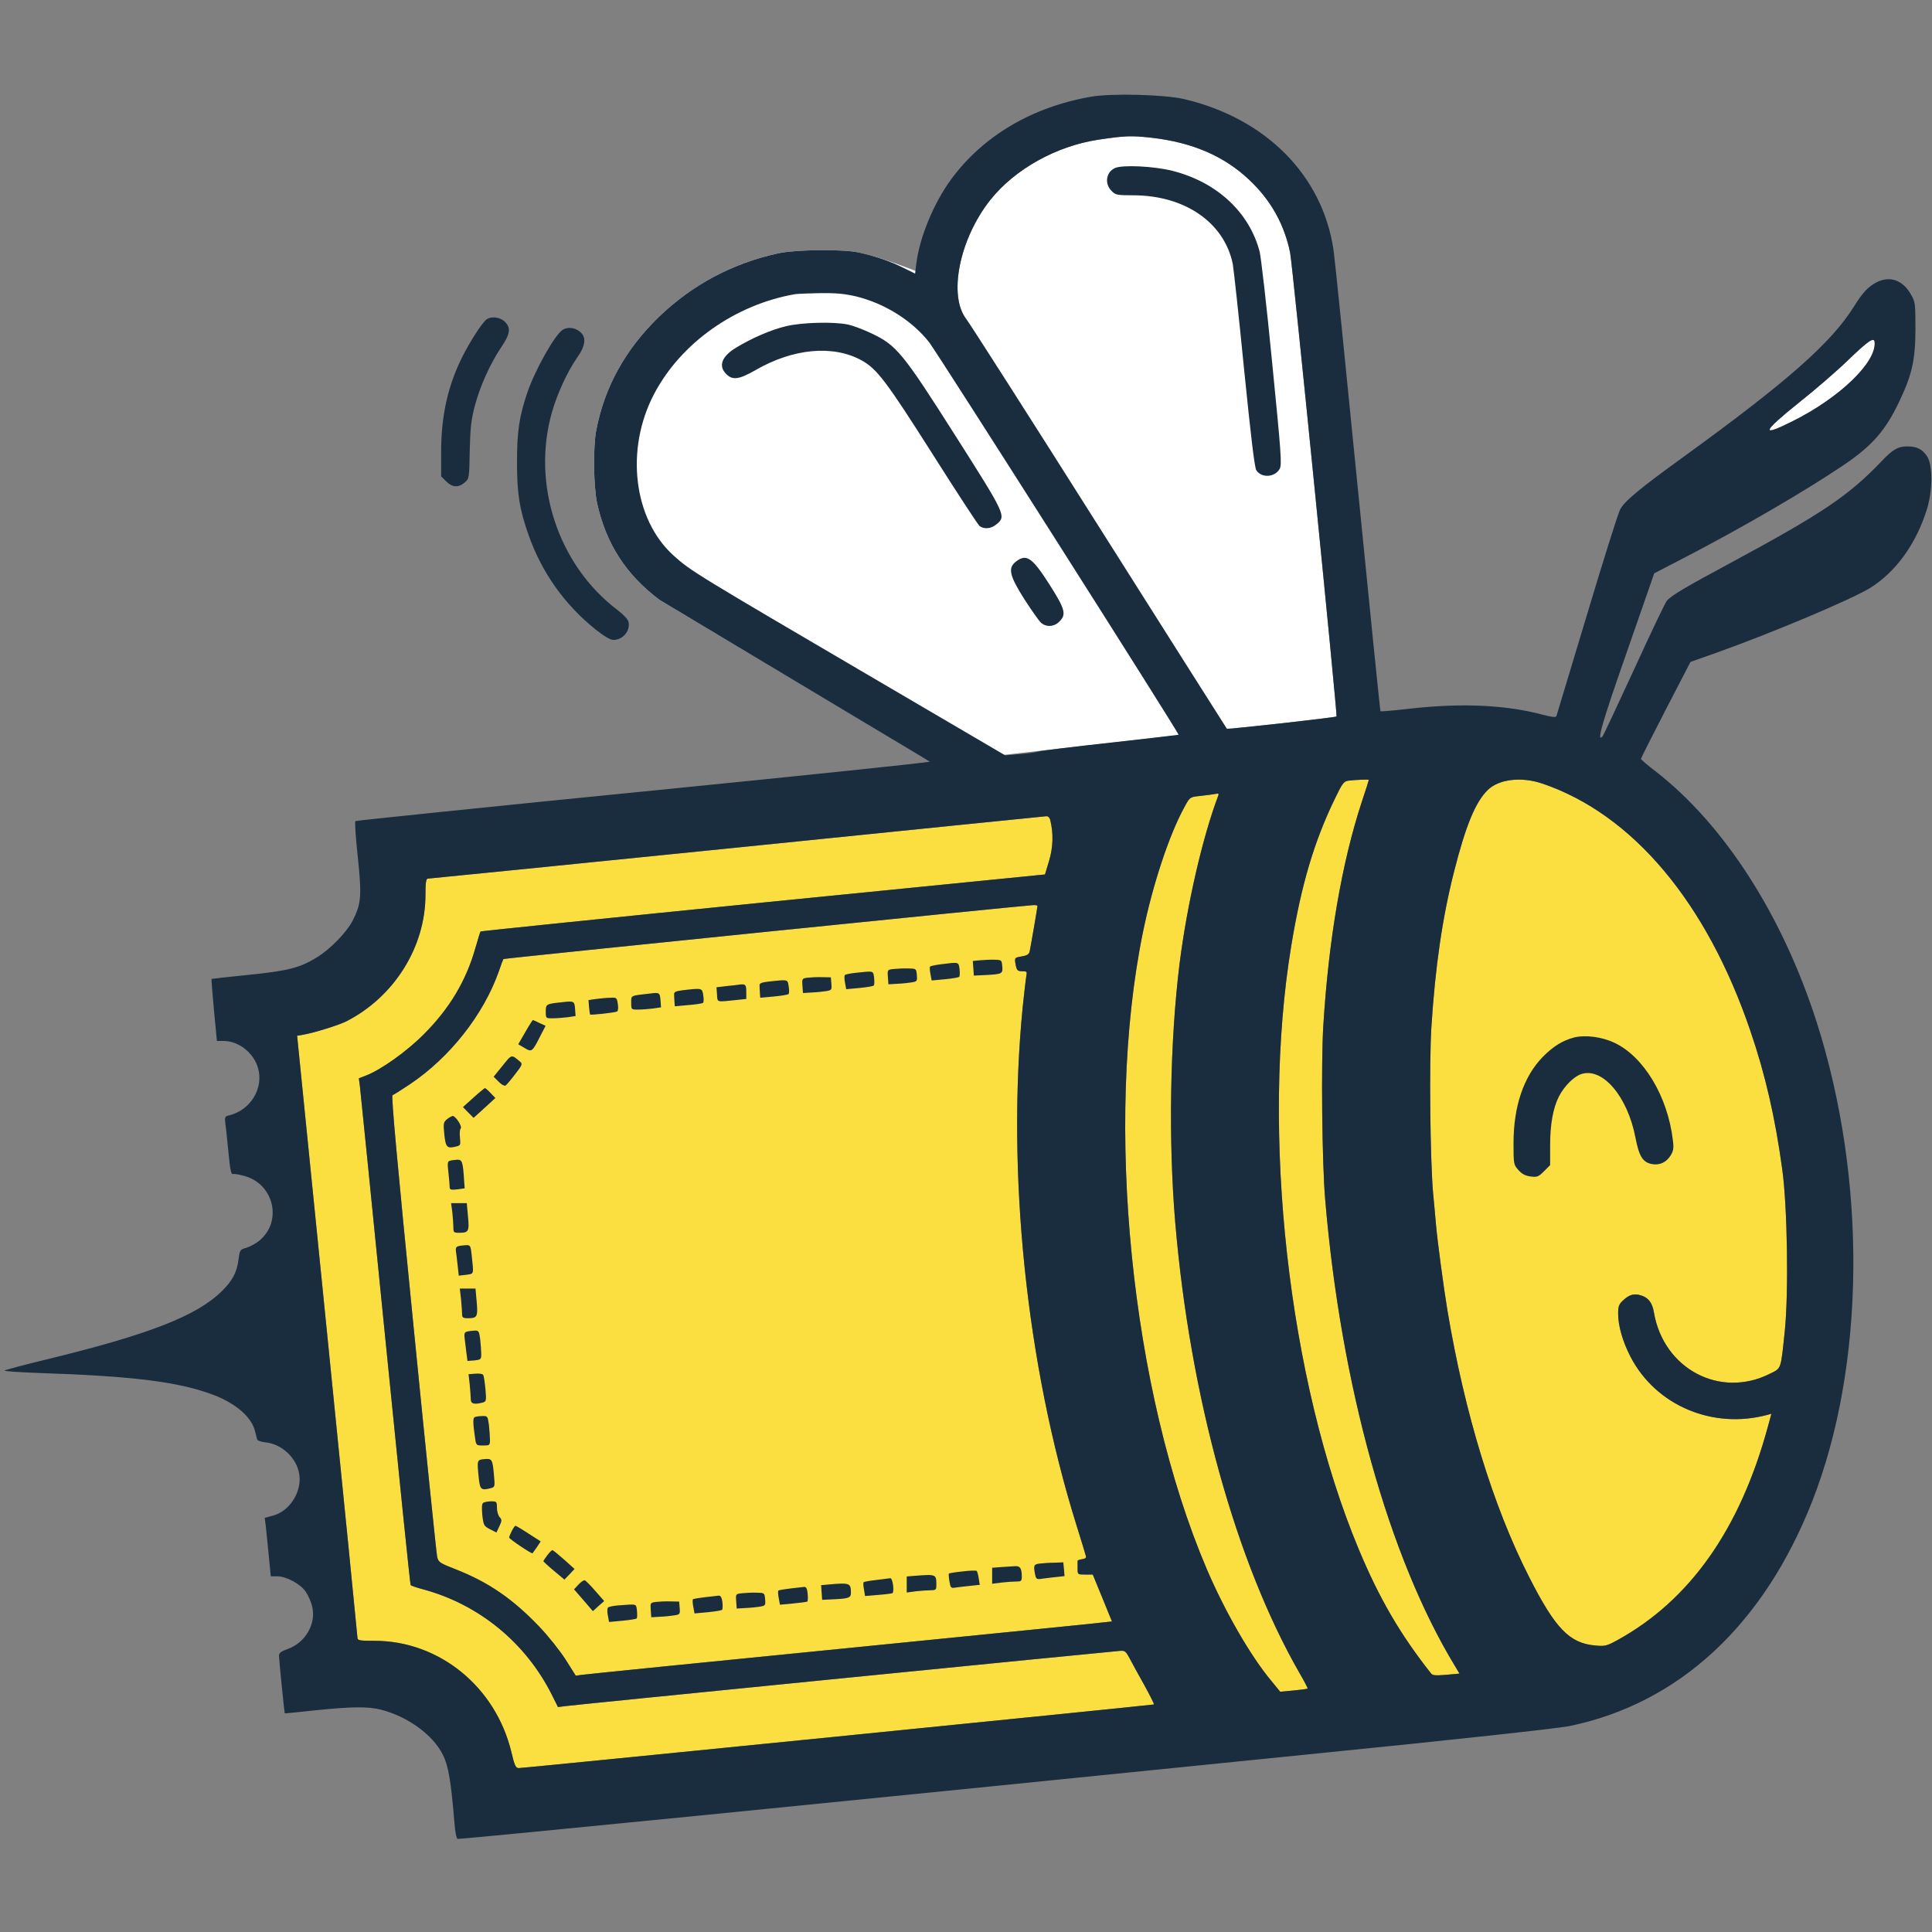 <?xml version="1.0" ?>
<svg xmlns="http://www.w3.org/2000/svg" viewBox="0 0 1108.0 1108.0">
    <rect x="0" y="0" width="1108.0" height="1108.0" fill="#808080" stroke="none"/>
    <style>
    .yellow {
        fill: #fbdf41;
    }

    .white {
        fill: #fff;
    }

    .green {
        fill: #1a2d3e;
    }
    </style>
    <g transform="translate(0.0,1108.0) scale(0.1,-0.1)" class="green" stroke="none">
        <path d="
        	M 7850.0,6607.0
			C 7850.0,6605.0 7832.0,6547.0 7809.0,6479.0
			C 7695.0,6131.0 7619.0,5688.0 7589.0,5195.0
			C 7576.0,4983.0 7582.0,4403.0 7600.0,4200.0
			C 7690.0,3134.0 7965.0,2148.0 8345.0,1524.0
			L 8370.0,1482.0
			L 8294.0,1475.0
			C 8233.0,1470.0 8216.0,1471.0 8207.0,1483.0
			C 8030.0,1707.0 7909.0,1915.0 7792.0,2196.0
			C 7388.0,3163.0 7229.0,4591.0 7406.0,5660.0
			C 7463.0,6004.0 7535.0,6249.0 7652.0,6492.0
			C 7699.0,6590.0 7706.0,6599.0 7734.0,6603.0
			C 7778.0,6608.0 7850.0,6611.0 7850.0,6607.0
			M 8846.0,6586.0
			C 9363.0,6410.0 9787.0,5906.0 10038.0,5169.0
			C 10124.0,4918.0 10181.0,4669.0 10221.0,4375.0
			C 10251.0,4159.0 10258.0,3666.0 10236.0,3450.0
			C 10212.0,3219.0 10217.0,3235.0 10149.0,3201.0
			C 9863.0,3058.0 9540.0,3230.0 9485.0,3554.0
			C 9476.0,3608.0 9454.0,3637.0 9414.0,3650.0
			C 9373.0,3664.0 9344.0,3656.0 9308.0,3622.0
			C 9285.0,3601.0 9280.0,3588.0 9280.0,3547.0
			C 9280.0,3476.0 9306.0,3386.0 9351.0,3299.0
			C 9496.0,3019.0 9823.0,2881.0 10137.0,2966.0
			L 10159.0,2972.0
			L 10139.0,2899.0
			C 9979.0,2310.0 9692.0,1903.0 9276.0,1674.0
			C 9214.0,1640.0 9204.0,1638.0 9149.0,1643.0
			C 9001.0,1656.0 8920.0,1740.0 8770.0,2035.0
			C 8563.0,2441.0 8400.0,2974.0 8301.0,3565.0
			C 8279.0,3698.0 8244.0,3959.0 8235.0,4060.0
			C 8232.0,4096.0 8225.0,4175.0 8219.0,4235.0
			C 8202.0,4422.0 8196.0,4987.0 8209.0,5190.0
			C 8231.0,5535.0 8272.0,5819.0 8340.0,6085.0
			C 8406.0,6345.0 8462.0,6481.0 8532.0,6549.0
			C 8596.0,6612.0 8725.0,6627.0 8846.0,6586.0
			M 6987.0,6518.0
			C 6897.0,6281.0 6808.0,5894.0 6765.0,5555.0
			C 6710.0,5111.0 6700.0,4545.0 6740.0,4068.0
			C 6825.0,3070.0 7088.0,2118.0 7455.0,1481.0
			C 7481.0,1436.0 7501.0,1398.0 7499.0,1396.0
			C 7497.0,1394.0 7461.0,1389.0 7418.0,1385.0
			L 7342.0,1378.0
			L 7292.0,1439.0
			C 7173.0,1581.0 7026.0,1836.0 6921.0,2081.0
			C 6486.0,3101.0 6331.0,4639.0 6555.0,5735.0
			C 6611.0,6007.0 6705.0,6292.0 6793.0,6452.0
			C 6824.0,6509.0 6824.0,6509.0 6880.0,6515.0
			C 6928.0,6520.0 6946.0,6523.0 6984.0,6529.0
			C 6988.0,6529.0 6990.0,6524.0 6987.0,6518.0
			M 6023.0,6378.0
			C 6042.0,6301.0 6040.0,6223.0 6017.0,6145.0
			L 5993.0,6065.0
			L 4376.0,5904.0
			C 3486.0,5815.0 2757.0,5740.0 2756.0,5738.0
			C 2754.0,5737.0 2741.0,5693.0 2726.0,5642.0
			C 2673.0,5455.0 2578.0,5296.0 2431.0,5149.0
			C 2333.0,5050.0 2186.0,4946.0 2102.0,4913.0
			L 2058.0,4896.0
			L 2064.0,4851.0
			C 2067.0,4826.0 2133.0,4173.0 2210.0,3401.0
			C 2287.0,2629.0 2352.0,1994.0 2355.0,1990.0
			C 2357.0,1986.0 2390.0,1975.0 2427.0,1965.0
			C 2746.0,1879.0 3014.0,1660.0 3164.0,1362.0
			L 3200.0,1290.0
			L 3238.0,1295.0
			C 3275.0,1301.0 6353.0,1607.0 6420.0,1612.0
			C 6451.0,1615.0 6456.0,1611.0 6478.0,1570.0
			C 6491.0,1545.0 6529.0,1476.0 6562.0,1417.0
			C 6595.0,1357.0 6620.0,1307.0 6618.0,1305.0
			C 6614.0,1302.0 3004.0,940.0 2975.0,940.0
			C 2958.0,940.0 2951.0,954.0 2933.0,1031.0
			C 2843.0,1406.0 2519.0,1670.0 2148.0,1670.0
			C 2061.0,1670.0 2050.0,1672.0 2050.0,1688.0
			C 2050.0,1697.0 1972.0,2478.0 1877.0,3422.0
			L 1704.0,5140.0
			L 1739.0,5146.0
			C 1795.0,5155.0 1941.0,5200.0 1985.0,5222.0
			C 2260.0,5362.0 2440.0,5648.0 2440.0,5948.0
			C 2440.0,6014.0 2443.0,6040.0 2453.0,6041.0
			C 2459.0,6041.0 3257.0,6121.0 4225.0,6219.0
			C 5193.0,6318.0 5992.0,6398.0 6001.0,6399.0
			C 6011.0,6400.0 6020.0,6390.0 6023.0,6378.0
			M 5950.0,5885.0
			C 5950.0,5877.0 5911.0,5651.0 5905.0,5623.0
			C 5901.0,5607.0 5890.0,5600.0 5860.0,5595.0
			C 5817.0,5588.0 5817.0,5588.0 5826.0,5541.0
			C 5832.0,5515.0 5837.0,5510.0 5862.0,5510.0
			C 5889.0,5510.0 5891.0,5508.0 5886.0,5483.0
			C 5883.0,5467.0 5874.0,5387.0 5865.0,5303.0
			C 5772.0,4355.0 5886.0,3256.0 6172.0,2338.0
			C 6200.0,2248.0 6225.0,2167.0 6227.0,2158.0
			C 6231.0,2146.0 6225.0,2141.0 6206.0,2138.0
			C 6191.0,2136.0 6180.0,2132.0 6180.0,2128.0
			C 6180.0,2123.0 6180.0,2104.0 6180.0,2085.0
			C 6180.0,2050.0 6180.0,2050.0 6224.0,2050.0
			L 6267.0,2050.0
			L 6322.0,1916.0
			L 6377.0,1781.0
			L 6331.0,1776.0
			C 6306.0,1772.0 5630.0,1705.0 4830.0,1625.0
			C 4030.0,1546.0 3359.0,1478.0 3339.0,1475.0
			L 3302.0,1470.0
			L 3244.0,1562.0
			C 3212.0,1612.0 3144.0,1698.0 3091.0,1753.0
			C 2939.0,1912.0 2800.0,2007.0 2611.0,2081.0
			C 2521.0,2116.0 2514.0,2121.0 2507.0,2152.0
			C 2503.0,2170.0 2441.0,2772.0 2370.0,3490.0
			C 2278.0,4414.0 2243.0,4796.0 2251.0,4799.0
			C 2257.0,4801.0 2302.0,4829.0 2351.0,4862.0
			C 2579.0,5015.0 2773.0,5260.0 2861.0,5510.0
			C 2873.0,5546.0 2885.0,5577.0 2887.0,5580.0
			C 2891.0,5584.0 5859.0,5886.0 5923.0,5889.0
			C 5938.0,5890.0 5950.0,5888.0 5950.0,5885.0
	" class="yellow" />
        <path d="
			M 6605.0,10290.0
			C 6840.0,10263.0 7022.0,10184.0 7166.0,10047.0
			C 7289.0,9931.0 7366.0,9792.0 7399.0,9630.0
			C 7413.0,9560.0 7671.0,6978.0 7665.0,6971.0
			C 7658.0,6965.0 7041.0,6896.0 7036.0,6901.0
			C 7034.0,6903.0 6705.0,7423.0 6305.0,8055.0
			C 5905.0,8688.0 5562.0,9224.0 5544.0,9247.0
			C 5436.0,9380.0 5501.0,9709.0 5680.0,9934.0
			C 5820.0,10110.0 6059.0,10243.0 6300.0,10279.0
			C 6455.0,10302.0 6487.0,10303.0 6605.0,10290.0

			M 10751.0,9118.0
			C 10762.0,9002.0 10549.0,8798.0 10280.0,8664.0
			C 10094.0,8571.0 10105.0,8601.0 10317.0,8771.0
			C 10409.0,8844.0 10534.0,8952.0 10595.0,9011.0
			C 10714.0,9126.0 10748.0,9149.0 10751.0,9118.0

			M 5255.0,9525.0
			C 5108.0,9581.0 5017.0,9612.0 4925.0,9632.0
			C 4833.0,9652.0 4564.0,9649.0 4462.0,9627.0
			C 4199.0,9569.0 3972.0,9448.0 3779.0,9263.0
			C 3586.0,9076.0 3466.0,8859.0 3419.0,8610.0
			C 3401.0,8515.0 3404.0,8292.0 3424.0,8196.0
			C 3475.0,7963.0 3589.0,7785.0 3782.0,7640.0
			L 5350.0,6705.0

			C 7658.0,6965.0 7041.0,6896.0 7036.0,6901.0
			C 7034.0,6903.0 6705.0,7423.0 6305.0,8055.0
			C 5905.0,8688.0 5562.0,9224.0 5544.0,9247.0

" class="white" />
        <path name="everything" d="
			M 6255.0,10525.0
			C 5919.0,10466.0 5641.0,10302.0 5458.0,10056.0
			C 5357.0,9920.0 5274.0,9721.0 5255.0,9568.0
			L 5248.0,9511.0
			L 5181.0,9544.0
			C 5108.0,9581.0 5017.0,9612.0 4925.0,9632.0
			C 4833.0,9652.0 4564.0,9649.0 4462.0,9627.0
			C 4199.0,9569.0 3972.0,9448.0 3779.0,9263.0
			C 3586.0,9076.0 3466.0,8859.0 3419.0,8610.0
			C 3401.0,8515.0 3404.0,8292.0 3424.0,8196.0
			C 3475.0,7963.0 3589.0,7785.0 3782.0,7640.0
			C 5084.0,6860.0 5328.0,6716.0 5332.0,6712.0
			C 5336.0,6708.0 4598.0,6631.0 3692.0,6541.0
			C 2786.0,6451.0 2042.0,6374.0 2038.0,6371.0
			C 2034.0,6368.0 2040.0,6275.0 2052.0,6165.0
			C 2075.0,5941.0 2072.0,5898.0 2023.0,5801.0
			C 1988.0,5733.0 1894.0,5636.0 1815.0,5588.0
			C 1718.0,5529.0 1651.0,5512.0 1423.0,5489.0
			C 1309.0,5477.0 1214.0,5467.0 1213.0,5466.0
			C 1212.0,5465.0 1218.0,5384.0 1227.0,5287.0
			L 1244.0,5110.0
			L 1284.0,5110.0
			C 1369.0,5110.0 1456.0,5041.0 1480.0,4954.0
			C 1513.0,4839.0 1437.0,4714.0 1316.0,4684.0
			C 1289.0,4678.0 1288.0,4675.0 1293.0,4631.0
			C 1297.0,4606.0 1304.0,4530.0 1311.0,4463.0
			C 1320.0,4370.0 1326.0,4343.0 1336.0,4347.0
			C 1343.0,4349.0 1374.0,4344.0 1405.0,4335.0
			C 1574.0,4286.0 1620.0,4071.0 1485.0,3963.0
			C 1466.0,3948.0 1433.0,3930.0 1413.0,3924.0
			C 1376.0,3914.0 1375.0,3911.0 1368.0,3857.0
			C 1359.0,3784.0 1333.0,3735.0 1273.0,3676.0
			C 1128.0,3533.0 856.0,3427.0 268.0,3284.0
			C 140.0,3253.0 31.0,3224.0 27.0,3220.0
			C 22.0,3216.0 110.0,3210.0 222.0,3206.0
			C 770.0,3188.0 1034.0,3154.0 1230.0,3078.0
			C 1353.0,3030.0 1440.0,2954.0 1461.0,2878.0
			C 1467.0,2854.0 1474.0,2830.0 1475.0,2824.0
			C 1477.0,2818.0 1499.0,2810.0 1524.0,2808.0
			C 1620.0,2797.0 1705.0,2715.0 1717.0,2620.0
			C 1730.0,2522.0 1660.0,2413.0 1566.0,2388.0
			L 1518.0,2375.0
			L 1524.0,2330.0
			C 1527.0,2305.0 1534.0,2230.0 1541.0,2162.0
			L 1553.0,2040.0
			L 1589.0,2040.0
			C 1642.0,2040.0 1723.0,1996.0 1753.0,1952.0
			C 1767.0,1932.0 1784.0,1894.0 1790.0,1868.0
			C 1815.0,1769.0 1752.0,1659.0 1650.0,1623.0
			C 1612.0,1610.0 1600.0,1600.0 1600.0,1585.0
			C 1600.0,1563.0 1631.0,1256.0 1633.0,1254.0
			C 1634.0,1253.0 1712.0,1261.0 1805.0,1271.0
			C 2017.0,1293.0 2109.0,1294.0 2185.0,1275.0
			C 2338.0,1236.0 2484.0,1130.0 2540.0,1016.0
			C 2572.0,952.0 2587.0,862.0 2606.0,627.0
			C 2610.0,575.0 2618.0,536.0 2624.0,534.0
			C 2635.0,530.0 4616.0,726.0 7516.0,1020.0
			C 8356.0,1104.0 8938.0,1168.0 9001.0,1181.0
			C 9629.0,1311.0 10114.0,1760.0 10393.0,2470.0
			C 10698.0,3247.0 10708.0,4312.0 10419.0,5217.0
			C 10223.0,5829.0 9891.0,6347.0 9498.0,6654.0
			C 9449.0,6691.0 9410.0,6725.0 9411.0,6728.0
			C 9411.0,6732.0 9475.0,6859.0 9553.0,7010.0
			L 9695.0,7284.0
			L 9845.0,7337.0
			C 10162.0,7450.0 10618.0,7642.0 10725.0,7708.0
			C 10872.0,7799.0 10990.0,7962.0 11051.0,8160.0
			C 11084.0,8266.0 11085.0,8409.0 11053.0,8461.0
			C 11026.0,8503.0 10994.0,8520.0 10939.0,8520.0
			C 10885.0,8520.0 10854.0,8502.0 10790.0,8434.0
			C 10603.0,8238.0 10451.0,8136.0 9940.0,7860.0
			C 9659.0,7709.0 9585.0,7665.0 9559.0,7634.0
			C 9550.0,7624.0 9465.0,7446.0 9371.0,7240.0
			C 9276.0,7034.0 9195.0,6861.0 9190.0,6856.0
			C 9155.0,6820.0 9187.0,6933.0 9328.0,7335.0
			L 9487.0,7792.0
			L 9651.0,7877.0
			C 9989.0,8052.0 10348.0,8261.0 10572.0,8412.0
			C 10738.0,8524.0 10814.0,8611.0 10895.0,8783.0
			C 10966.0,8933.0 10985.0,9019.0 10985.0,9195.0
			C 10985.0,9337.0 10984.0,9348.0 10960.0,9390.0
			C 10913.0,9474.0 10839.0,9500.0 10762.0,9461.0
			C 10715.0,9437.0 10682.0,9402.0 10633.0,9323.0
			C 10502.0,9113.0 10252.0,8893.0 9655.0,8460.0
			C 9402.0,8277.0 9315.0,8205.0 9291.0,8157.0
			C 9279.0,8134.0 9193.0,7861.0 9100.0,7550.0
			C 9006.0,7239.0 8928.0,6980.0 8926.0,6973.0
			C 8923.0,6965.0 8901.0,6967.0 8848.0,6981.0
			C 8634.0,7038.0 8382.0,7049.0 8087.0,7016.0
			C 7995.0,7005.0 7918.0,6999.0 7917.0,7001.0
			C 7915.0,7003.0 7856.0,7583.0 7786.0,8290.0
			C 7716.0,8997.0 7654.0,9607.0 7648.0,9645.0
			C 7585.0,10074.0 7261.0,10401.0 6790.0,10512.0
			C 6677.0,10538.0 6372.0,10546.0 6255.0,10525.0

			M 6605.0,10290.0
			C 6840.0,10263.0 7022.0,10184.0 7166.0,10047.0
			C 7289.0,9931.0 7366.0,9792.0 7399.0,9630.0
			C 7413.0,9560.0 7671.0,6978.0 7665.0,6971.0
			C 7658.0,6965.0 7041.0,6896.0 7036.0,6901.0
			C 7034.0,6903.0 6705.0,7423.0 6305.0,8055.0
			C 5905.0,8688.0 5562.0,9224.0 5544.0,9247.0
			C 5436.0,9380.0 5501.0,9709.0 5680.0,9934.0
			C 5820.0,10110.0 6059.0,10243.0 6300.0,10279.0
			C 6455.0,10302.0 6487.0,10303.0 6605.0,10290.0

			M 4910.0,9380.0
			C 5073.0,9340.0 5229.0,9243.0 5328.0,9118.0
			C 5377.0,9055.0 6765.0,6871.0 6759.0,6866.0
			C 6757.0,6865.0 6582.0,6845.0 6370.0,6821.0
			C 6158.0,6798.0 5972.0,6775.0 5955.0,6770.0
			C 5939.0,6765.0 5889.0,6758.0 5845.0,6755.0
			L 5765.0,6748.0
			L 5045.0,7170.0
			C 3987.0,7790.0 3960.0,7806.0 3863.0,7894.0
			C 3633.0,8101.0 3584.0,8502.0 3751.0,8820.0
			C 3904.0,9112.0 4215.0,9333.0 4560.0,9393.0
			C 4574.0,9395.0 4639.0,9398.0 4705.0,9399.0
			C 4795.0,9400.0 4846.0,9395.0 4910.0,9380.0
			M 10751.0,9118.0
			C 10762.0,9002.0 10549.0,8798.0 10280.0,8664.0
			C 10094.0,8571.0 10105.0,8601.0 10317.0,8771.0
			C 10409.0,8844.0 10534.0,8952.0 10595.0,9011.0
			C 10714.0,9126.0 10748.0,9149.0 10751.0,9118.0
			M 7850.0,6607.0
			C 7850.0,6605.0 7832.0,6547.0 7809.0,6479.0
			C 7695.0,6131.0 7619.0,5688.0 7589.0,5195.0
			C 7576.0,4983.0 7582.0,4403.0 7600.0,4200.0
			C 7690.0,3134.0 7965.0,2148.0 8345.0,1524.0
			L 8370.0,1482.0
			L 8294.0,1475.0
			C 8233.0,1470.0 8216.0,1471.0 8207.0,1483.0
			C 8030.0,1707.0 7909.0,1915.0 7792.0,2196.0
			C 7388.0,3163.0 7229.0,4591.0 7406.0,5660.0
			C 7463.0,6004.0 7535.0,6249.0 7652.0,6492.0
			C 7699.0,6590.0 7706.0,6599.0 7734.0,6603.0
			C 7778.0,6608.0 7850.0,6611.0 7850.0,6607.0
			M 8846.0,6586.0
			C 9363.0,6410.0 9787.0,5906.0 10038.0,5169.0
			C 10124.0,4918.0 10181.0,4669.0 10221.0,4375.0
			C 10251.0,4159.0 10258.0,3666.0 10236.0,3450.0
			C 10212.0,3219.0 10217.0,3235.0 10149.0,3201.0
			C 9863.0,3058.0 9540.0,3230.0 9485.0,3554.0
			C 9476.0,3608.0 9454.0,3637.0 9414.0,3650.0
			C 9373.0,3664.0 9344.0,3656.0 9308.0,3622.0
			C 9285.0,3601.0 9280.0,3588.0 9280.0,3547.0
			C 9280.0,3476.0 9306.0,3386.0 9351.0,3299.0
			C 9496.0,3019.0 9823.0,2881.0 10137.0,2966.0
			L 10159.0,2972.0
			L 10139.0,2899.0
			C 9979.0,2310.0 9692.0,1903.0 9276.0,1674.0
			C 9214.0,1640.0 9204.0,1638.0 9149.0,1643.0
			C 9001.0,1656.0 8920.0,1740.0 8770.0,2035.0
			C 8563.0,2441.0 8400.0,2974.0 8301.0,3565.0
			C 8279.0,3698.0 8244.0,3959.0 8235.0,4060.0
			C 8232.0,4096.0 8225.0,4175.0 8219.0,4235.0
			C 8202.0,4422.0 8196.0,4987.0 8209.0,5190.0
			C 8231.0,5535.0 8272.0,5819.0 8340.0,6085.0
			C 8406.0,6345.0 8462.0,6481.0 8532.0,6549.0
			C 8596.0,6612.0 8725.0,6627.0 8846.0,6586.0
			M 6987.0,6518.0
			C 6897.0,6281.0 6808.0,5894.0 6765.0,5555.0
			C 6710.0,5111.0 6700.0,4545.0 6740.0,4068.0
			C 6825.0,3070.0 7088.0,2118.0 7455.0,1481.0
			C 7481.0,1436.0 7501.0,1398.0 7499.0,1396.0
			C 7497.0,1394.0 7461.0,1389.0 7418.0,1385.0
			L 7342.0,1378.0
			L 7292.0,1439.0
			C 7173.0,1581.0 7026.0,1836.0 6921.0,2081.0
			C 6486.0,3101.0 6331.0,4639.0 6555.0,5735.0
			C 6611.0,6007.0 6705.0,6292.0 6793.0,6452.0
			C 6824.0,6509.0 6824.0,6509.0 6880.0,6515.0
			C 6928.0,6520.0 6946.0,6523.0 6984.0,6529.0
			C 6988.0,6529.0 6990.0,6524.0 6987.0,6518.0
			M 6023.0,6378.0
			C 6042.0,6301.0 6040.0,6223.0 6017.0,6145.0
			L 5993.0,6065.0
			L 4376.0,5904.0
			C 3486.0,5815.0 2757.0,5740.0 2756.0,5738.0
			C 2754.0,5737.0 2741.0,5693.0 2726.0,5642.0
			C 2673.0,5455.0 2578.0,5296.0 2431.0,5149.0
			C 2333.0,5050.0 2186.0,4946.0 2102.0,4913.0
			L 2058.0,4896.0
			L 2064.0,4851.0
			C 2067.0,4826.0 2133.0,4173.0 2210.0,3401.0
			C 2287.0,2629.0 2352.0,1994.0 2355.0,1990.0
			C 2357.0,1986.0 2390.0,1975.0 2427.0,1965.0
			C 2746.0,1879.0 3014.0,1660.0 3164.0,1362.0
			L 3200.0,1290.0
			L 3238.0,1295.0
			C 3275.0,1301.0 6353.0,1607.0 6420.0,1612.0
			C 6451.0,1615.0 6456.0,1611.0 6478.0,1570.0
			C 6491.0,1545.0 6529.0,1476.0 6562.0,1417.0
			C 6595.0,1357.0 6620.0,1307.0 6618.0,1305.0
			C 6614.0,1302.0 3004.0,940.0 2975.0,940.0
			C 2958.0,940.0 2951.0,954.0 2933.0,1031.0
			C 2843.0,1406.0 2519.0,1670.0 2148.0,1670.0
			C 2061.0,1670.0 2050.0,1672.0 2050.0,1688.0
			C 2050.0,1697.0 1972.0,2478.0 1877.0,3422.0
			L 1704.0,5140.0
			L 1739.0,5146.0
			C 1795.0,5155.0 1941.0,5200.0 1985.0,5222.0
			C 2260.0,5362.0 2440.0,5648.0 2440.0,5948.0
			C 2440.0,6014.0 2443.0,6040.0 2453.0,6041.0
			C 2459.0,6041.0 3257.0,6121.0 4225.0,6219.0
			C 5193.0,6318.0 5992.0,6398.0 6001.0,6399.0
			C 6011.0,6400.0 6020.0,6390.0 6023.0,6378.0
			M 5950.0,5885.0
			C 5950.0,5877.0 5911.0,5651.0 5905.0,5623.0
			C 5901.0,5607.0 5890.0,5600.0 5860.0,5595.0
			C 5817.0,5588.0 5817.0,5588.0 5826.0,5541.0
			C 5832.0,5515.0 5837.0,5510.0 5862.0,5510.0
			C 5889.0,5510.0 5891.0,5508.0 5886.0,5483.0
			C 5883.0,5467.0 5874.0,5387.0 5865.0,5303.0
			C 5772.0,4355.0 5886.0,3256.0 6172.0,2338.0
			C 6200.0,2248.0 6225.0,2167.0 6227.0,2158.0
			C 6231.0,2146.0 6225.0,2141.0 6206.0,2138.0
			C 6191.0,2136.0 6180.0,2132.0 6180.0,2128.0
			C 6180.0,2123.0 6180.0,2104.0 6180.0,2085.0
			C 6180.0,2050.0 6180.0,2050.0 6224.0,2050.0
			L 6267.0,2050.0
			L 6322.0,1916.0
			L 6377.0,1781.0
			L 6331.0,1776.0
			C 6306.0,1772.0 5630.0,1705.0 4830.0,1625.0
			C 4030.0,1546.0 3359.0,1478.0 3339.0,1475.0
			L 3302.0,1470.0
			L 3244.0,1562.0
			C 3212.0,1612.0 3144.0,1698.0 3091.0,1753.0
			C 2939.0,1912.0 2800.0,2007.0 2611.0,2081.0
			C 2521.0,2116.0 2514.0,2121.0 2507.0,2152.0
			C 2503.0,2170.0 2441.0,2772.0 2370.0,3490.0
			C 2278.0,4414.0 2243.0,4796.0 2251.0,4799.0
			C 2257.0,4801.0 2302.0,4829.0 2351.0,4862.0
			C 2579.0,5015.0 2773.0,5260.0 2861.0,5510.0
			C 2873.0,5546.0 2885.0,5577.0 2887.0,5580.0
			C 2891.0,5584.0 5859.0,5886.0 5923.0,5889.0
			C 5938.0,5890.0 5950.0,5888.0 5950.0,5885.0
" />
        <path name="w_inner_r" d="M 6394.0,10116.0 C 6343.0,10093.0 6333.0,10026.0 6375.0,9985.0 C 6397.0,9962.0 6406.0,9960.0 6498.0,9960.0 C 6795.0,9960.0 7021.0,9804.0 7070.0,9566.0 C 7075.0,9538.0 7105.0,9265.0 7135.0,8960.0 C 7175.0,8565.0 7195.0,8399.0 7205.0,8383.0 C 7235.0,8337.0 7311.0,8342.0 7339.0,8391.0 C 7352.0,8415.0 7348.0,8475.0 7296.0,8998.0 C 7265.0,9318.0 7232.0,9605.0 7224.0,9637.0 C 7165.0,9862.0 6980.0,10035.0 6725.0,10100.0 C 6620.0,10127.0 6436.0,10136.0 6394.0,10116.0" />
        <path name="w_inner_l1" d="M 4507.0,9209.0 C 4422.0,9189.0 4312.0,9141.0 4221.0,9086.0 C 4139.0,9036.0 4118.0,8981.0 4165.0,8935.0 C 4201.0,8898.0 4238.0,8903.0 4334.0,8958.0 C 4549.0,9082.0 4777.0,9103.0 4940.0,9014.0 C 5029.0,8965.0 5080.0,8898.0 5345.0,8481.0 C 5486.0,8258.0 5609.0,8070.0 5618.0,8063.0 C 5645.0,8043.0 5686.0,8048.0 5716.0,8074.0 C 5771.0,8120.0 5768.0,8127.0 5480.0,8580.0 C 5177.0,9057.0 5142.0,9100.0 4998.0,9168.0 C 4952.0,9190.0 4891.0,9213.0 4862.0,9219.0 C 4778.0,9236.0 4597.0,9231.0 4507.0,9209.0" />
        <path name="w_inner_l2" d="M 5826.0,7859.0 C 5779.0,7822.0 5789.0,7779.0 5875.0,7643.0 C 5917.0,7578.0 5960.0,7517.0 5971.0,7508.0 C 6001.0,7482.0 6046.0,7485.0 6075.0,7515.0 C 6117.0,7556.0 6109.0,7586.0 6018.0,7729.0 C 5919.0,7884.0 5886.0,7906.0 5826.0,7859.0" />
        <path name="eye" d="M 9027.0,5130.0 C 8962.0,5113.0 8907.0,5079.0 8848.0,5019.0 C 8738.0,4906.0 8680.0,4736.0 8680.0,4523.0 C 8680.0,4403.0 8681.0,4400.0 8708.0,4370.0 C 8727.0,4348.0 8747.0,4337.0 8777.0,4333.0 C 8816.0,4328.0 8823.0,4331.0 8855.0,4363.0 L 8890.0,4398.0 L 8890.0,4512.0 C 8890.0,4633.0 8907.0,4725.0 8940.0,4791.0 C 8972.0,4853.0 9028.0,4908.0 9071.0,4921.0 C 9193.0,4958.0 9334.0,4790.0 9379.0,4557.0 C 9400.0,4448.0 9421.0,4414.0 9474.0,4404.0 C 9518.0,4396.0 9556.0,4414.0 9580.0,4452.0 C 9597.0,4479.0 9600.0,4495.0 9594.0,4540.0 C 9565.0,4791.0 9427.0,5021.0 9258.0,5100.0 C 9186.0,5134.0 9091.0,5146.0 9027.0,5130.0" />
        <path d="M 5622.0,5573.0 L 5579.0,5569.0 L 5582.0,5527.0 L 5585.0,5485.0 L 5650.0,5488.0 C 5747.0,5493.0 5752.0,5495.0 5748.0,5538.0 C 5745.0,5574.0 5744.0,5575.0 5705.0,5576.0 C 5683.0,5577.0 5646.0,5575.0 5622.0,5573.0" />
        <path d="M 5397.0,5550.0 C 5365.0,5546.0 5337.0,5540.0 5334.0,5537.0 C 5331.0,5534.0 5332.0,5515.0 5336.0,5495.0 L 5343.0,5457.0 L 5419.0,5464.0 C 5461.0,5468.0 5498.0,5474.0 5501.0,5478.0 C 5505.0,5482.0 5505.0,5502.0 5503.0,5523.0 C 5497.0,5564.0 5501.0,5563.0 5397.0,5550.0" />
        <path d="M 5127.0,5523.0 C 5089.0,5519.0 5089.0,5519.0 5092.0,5477.0 L 5095.0,5435.0 L 5145.0,5438.0 C 5173.0,5439.0 5210.0,5443.0 5228.0,5446.0 C 5259.0,5451.0 5261.0,5453.0 5258.0,5488.0 C 5255.0,5525.0 5254.0,5525.0 5210.0,5526.0 C 5185.0,5527.0 5148.0,5525.0 5127.0,5523.0" />
        <path d="M 4908.0,5501.0 C 4877.0,5498.0 4849.0,5492.0 4845.0,5488.0 C 4842.0,5485.0 4842.0,5465.0 4846.0,5445.0 L 4853.0,5407.0 L 4929.0,5414.0 C 4971.0,5418.0 5008.0,5424.0 5011.0,5428.0 C 5015.0,5432.0 5015.0,5452.0 5013.0,5473.0 C 5007.0,5514.0 5013.0,5512.0 4908.0,5501.0" />
        <path d="M 4632.0,5473.0 C 4600.0,5469.0 4599.0,5467.0 4602.0,5427.0 L 4605.0,5385.0 L 4655.0,5388.0 C 4683.0,5389.0 4720.0,5393.0 4738.0,5396.0 C 4769.0,5401.0 4771.0,5403.0 4768.0,5438.0 L 4765.0,5475.0 L 4715.0,5476.0 C 4688.0,5477.0 4650.0,5475.0 4632.0,5473.0" />
        <path d="M 4410.0,5451.0 C 4366.0,5446.0 4355.0,5441.0 4356.0,5428.0 C 4356.0,5418.0 4357.0,5398.0 4358.0,5384.0 L 4360.0,5358.0 L 4438.0,5365.0 C 4480.0,5369.0 4518.0,5375.0 4522.0,5379.0 C 4526.0,5382.0 4527.0,5402.0 4523.0,5423.0 C 4517.0,5464.0 4521.0,5463.0 4410.0,5451.0" />
        <path d="M 4245.0,5434.0 C 4234.0,5432.0 4199.0,5428.0 4167.0,5425.0 L 4109.0,5418.0 L 4112.0,5377.0 C 4115.0,5330.0 4107.0,5333.0 4223.0,5345.0 L 4280.0,5351.0 L 4280.0,5390.0 C 4280.0,5432.0 4276.0,5437.0 4245.0,5434.0" />
        <path d="M 3915.0,5401.0 C 3876.0,5396.0 3865.0,5391.0 3866.0,5378.0 C 3866.0,5368.0 3867.0,5349.0 3868.0,5335.0 L 3870.0,5309.0 L 3948.0,5316.0 C 3990.0,5319.0 4028.0,5325.0 4032.0,5329.0 C 4036.0,5333.0 4037.0,5352.0 4033.0,5373.0 C 4027.0,5414.0 4026.0,5414.0 3915.0,5401.0" />
        <path d="M 3735.0,5383.0 C 3612.0,5369.0 3620.0,5373.0 3620.0,5329.0 C 3620.0,5290.0 3620.0,5290.0 3659.0,5290.0 C 3680.0,5290.0 3718.0,5293.0 3744.0,5296.0 L 3791.0,5303.0 L 3788.0,5343.0 C 3785.0,5386.0 3781.0,5389.0 3735.0,5383.0" />
        <path d="M 3420.0,5351.0 L 3375.0,5345.0 L 3378.0,5305.0 C 3380.0,5283.0 3383.0,5264.0 3384.0,5262.0 C 3389.0,5257.0 3528.0,5273.0 3539.0,5279.0 C 3545.0,5283.0 3547.0,5301.0 3543.0,5323.0 C 3538.0,5358.0 3536.0,5360.0 3501.0,5358.0 C 3481.0,5358.0 3445.0,5354.0 3420.0,5351.0" />
        <path d="M 3230.0,5333.0 C 3132.0,5323.0 3130.0,5322.0 3130.0,5280.0 C 3130.0,5240.0 3130.0,5240.0 3169.0,5240.0 C 3190.0,5240.0 3228.0,5243.0 3254.0,5246.0 L 3301.0,5253.0 L 3298.0,5294.0 C 3295.0,5338.0 3291.0,5340.0 3230.0,5333.0" />
        <path d="M 3012.0,5160.0 L 2972.0,5091.0 L 3008.0,5070.0 C 3050.0,5045.0 3052.0,5046.0 3100.0,5141.0 L 3129.0,5197.0 L 3094.0,5213.0 C 3075.0,5223.0 3058.0,5230.0 3056.0,5230.0 C 3054.0,5230.0 3034.0,5199.0 3012.0,5160.0" />
        <path d="M 2882.0,4968.0 L 2831.0,4905.0 L 2860.0,4876.0 C 2875.0,4860.0 2893.0,4851.0 2899.0,4854.0 C 2905.0,4858.0 2930.0,4887.0 2954.0,4919.0 C 2996.0,4973.0 2998.0,4979.0 2982.0,4992.0 C 2932.0,5034.0 2936.0,5035.0 2882.0,4968.0" />
        <path d="M 2715.0,4785.0 L 2655.0,4731.0 L 2685.0,4700.0 L 2716.0,4669.0 L 2779.0,4726.0 L 2841.0,4783.0 L 2814.0,4811.0 C 2799.0,4827.0 2784.0,4840.0 2781.0,4840.0 C 2778.0,4839.0 2748.0,4815.0 2715.0,4785.0" />
        <path d="M 2563.0,4661.0 C 2543.0,4644.0 2542.0,4637.0 2548.0,4574.0 C 2556.0,4500.0 2564.0,4491.0 2617.0,4505.0 C 2641.0,4511.0 2642.0,4514.0 2638.0,4555.0 C 2635.0,4579.0 2637.0,4603.0 2642.0,4608.0 C 2653.0,4619.0 2613.0,4680.0 2596.0,4680.0 C 2590.0,4679.0 2575.0,4671.0 2563.0,4661.0" />
        <path d="M 2580.0,4423.0 C 2567.0,4420.0 2565.0,4409.0 2572.0,4352.0 C 2576.0,4315.0 2579.0,4278.0 2579.0,4269.0 C 2580.0,4257.0 2588.0,4255.0 2623.0,4259.0 L 2665.0,4265.0 L 2662.0,4305.0 C 2655.0,4417.0 2651.0,4430.0 2622.0,4429.0 C 2607.0,4428.0 2588.0,4426.0 2580.0,4423.0" />
        <path d="M 2594.0,4128.0 C 2597.0,4099.0 2600.0,4060.0 2600.0,4043.0 C 2600.0,4012.0 2602.0,4010.0 2633.0,4010.0 C 2688.0,4010.0 2692.0,4018.0 2684.0,4103.0 L 2677.0,4180.0 L 2632.0,4180.0 L 2587.0,4180.0 L 2594.0,4128.0" />
        <path d="M 2628.0,3933.0 C 2616.0,3930.0 2612.0,3921.0 2615.0,3902.0 C 2617.0,3887.0 2622.0,3850.0 2625.0,3819.0 L 2631.0,3764.0 L 2673.0,3769.0 C 2720.0,3776.0 2717.0,3767.0 2705.0,3883.0 C 2699.0,3937.0 2697.0,3940.0 2672.0,3939.0 C 2657.0,3938.0 2637.0,3936.0 2628.0,3933.0" />
        <path d="M 2644.0,3629.0 C 2647.0,3595.0 2650.0,3556.0 2650.0,3544.0 C 2650.0,3524.0 2655.0,3520.0 2683.0,3520.0 C 2737.0,3520.0 2741.0,3528.0 2734.0,3613.0 L 2727.0,3690.0 L 2682.0,3690.0 L 2637.0,3690.0 L 2644.0,3629.0" />
        <path d="M 2677.0,3443.0 C 2664.0,3439.0 2661.0,3431.0 2665.0,3402.0 C 2667.0,3382.0 2672.0,3345.0 2675.0,3320.0 L 2681.0,3275.0 L 2720.0,3278.0 C 2757.0,3282.0 2760.0,3284.0 2760.0,3314.0 C 2760.0,3331.0 2757.0,3369.0 2754.0,3398.0 C 2748.0,3446.0 2745.0,3450.0 2721.0,3449.0 C 2707.0,3448.0 2687.0,3446.0 2677.0,3443.0" />
        <path d="M 2726.0,3202.0 L 2687.0,3199.0 L 2694.0,3138.0 C 2697.0,3104.0 2700.0,3066.0 2700.0,3054.0 C 2700.0,3029.0 2720.0,3024.0 2767.0,3036.0 C 2789.0,3042.0 2790.0,3046.0 2784.0,3114.0 C 2780.0,3153.0 2775.0,3190.0 2771.0,3195.0 C 2768.0,3201.0 2748.0,3204.0 2726.0,3202.0" />
        <path d="M 2723.0,2953.0 C 2711.0,2949.0 2712.0,2916.0 2726.0,2823.0 C 2731.0,2792.0 2734.0,2790.0 2770.0,2790.0 C 2808.0,2790.0 2810.0,2791.0 2810.0,2823.0 C 2810.0,2840.0 2807.0,2879.0 2804.0,2908.0 C 2797.0,2958.0 2796.0,2960.0 2766.0,2959.0 C 2749.0,2959.0 2730.0,2956.0 2723.0,2953.0" />
        <path d="M 2778.0,2712.0 C 2735.0,2708.0 2735.0,2708.0 2746.0,2601.0 C 2753.0,2536.0 2760.0,2531.0 2817.0,2546.0 C 2838.0,2552.0 2839.0,2556.0 2833.0,2619.0 C 2825.0,2711.0 2822.0,2716.0 2778.0,2712.0" />
        <path d="M 2772.0,2462.0 C 2763.0,2456.0 2762.0,2436.0 2766.0,2391.0 C 2773.0,2332.0 2775.0,2328.0 2810.0,2310.0 L 2847.0,2291.0 L 2864.0,2327.0 C 2879.0,2359.0 2879.0,2364.0 2865.0,2380.0 C 2857.0,2389.0 2850.0,2413.0 2850.0,2433.0 C 2850.0,2468.0 2848.0,2470.0 2818.0,2470.0 C 2800.0,2470.0 2779.0,2466.0 2772.0,2462.0" />
        <path d="M 2935.0,2300.0 C 2927.0,2284.0 2920.0,2267.0 2920.0,2262.0 C 2920.0,2254.0 3051.0,2166.0 3054.0,2172.0 C 3056.0,2174.0 3067.0,2190.0 3079.0,2207.0 L 3101.0,2240.0 L 3031.0,2285.0 C 2993.0,2310.0 2959.0,2330.0 2956.0,2330.0 C 2953.0,2330.0 2944.0,2317.0 2935.0,2300.0" />
        <path d="M 3139.0,2161.0 C 3127.0,2145.0 3117.0,2130.0 3116.0,2127.0 C 3116.0,2125.0 3142.0,2100.0 3176.0,2072.0 L 3237.0,2021.0 L 3266.0,2051.0 L 3295.0,2082.0 L 3235.0,2136.0 C 3202.0,2165.0 3172.0,2190.0 3168.0,2190.0 C 3164.0,2190.0 3151.0,2177.0 3139.0,2161.0" />
        <path d="M 5963.0,2113.0 C 5929.0,2109.0 5926.0,2103.0 5936.0,2052.0 C 5941.0,2025.0 5946.0,2022.0 5969.0,2025.0 C 5983.0,2027.0 6020.0,2032.0 6050.0,2035.0 L 6105.0,2041.0 L 6102.0,2080.0 L 6098.0,2120.0 L 6046.0,2118.0 C 6018.0,2118.0 5980.0,2115.0 5963.0,2113.0" />
        <path d="M 5743.0,2093.0 L 5690.0,2089.0 L 5690.0,2043.0 L 5690.0,1997.0 L 5743.0,2004.0 C 5771.0,2007.0 5810.0,2010.0 5828.0,2010.0 C 5857.0,2010.0 5860.0,2013.0 5860.0,2039.0 C 5860.0,2086.0 5850.0,2100.0 5821.0,2098.0 C 5807.0,2097.0 5771.0,2095.0 5743.0,2093.0" />
        <path d="M 5521.0,2068.0 C 5480.0,2064.0 5445.0,2058.0 5442.0,2056.0 C 5440.0,2053.0 5441.0,2033.0 5445.0,2011.0 C 5451.0,1974.0 5454.0,1971.0 5478.0,1975.0 C 5493.0,1977.0 5531.0,1982.0 5562.0,1985.0 L 5619.0,1991.0 L 5613.0,2028.0 C 5610.0,2048.0 5605.0,2068.0 5601.0,2071.0 C 5598.0,2074.0 5562.0,2073.0 5521.0,2068.0" />
        <path d="M 5248.0,2043.0 L 5200.0,2039.0 L 5200.0,1993.0 L 5200.0,1947.0 L 5253.0,1954.0 C 5281.0,1957.0 5320.0,1960.0 5338.0,1960.0 C 5367.0,1960.0 5370.0,1963.0 5370.0,1989.0 C 5370.0,2052.0 5370.0,2052.0 5248.0,2043.0" />
        <path d="M 5027.0,2019.0 C 4989.0,2015.0 4956.0,2009.0 4953.0,2006.0 C 4950.0,2003.0 4951.0,1984.0 4955.0,1964.0 L 4961.0,1927.0 L 5035.0,1933.0 C 5076.0,1936.0 5113.0,1941.0 5118.0,1943.0 C 5130.0,1951.0 5120.0,2030.0 5106.0,2029.0 C 5100.0,2028.0 5064.0,2024.0 5027.0,2019.0" />
        <path d="M 3318.0,1993.0 L 3292.0,1965.0 L 3346.0,1903.0 L 3400.0,1840.0 L 3432.0,1869.0 L 3465.0,1898.0 L 3414.0,1956.0 C 3387.0,1988.0 3359.0,2015.0 3354.0,2017.0 C 3348.0,2019.0 3332.0,2008.0 3318.0,1993.0" />
        <path d="M 4752.0,1993.0 L 4709.0,1989.0 L 4712.0,1947.0 L 4715.0,1905.0 L 4780.0,1908.0 C 4868.0,1912.0 4880.0,1917.0 4880.0,1945.0 C 4880.0,2001.0 4874.0,2004.0 4752.0,1993.0" />
        <path d="M 4532.0,1970.0 C 4498.0,1966.0 4467.0,1961.0 4464.0,1958.0 C 4461.0,1955.0 4462.0,1935.0 4466.0,1915.0 L 4473.0,1877.0 L 4548.0,1884.0 C 4590.0,1888.0 4626.0,1893.0 4630.0,1895.0 C 4633.0,1897.0 4634.0,1917.0 4632.0,1939.0 C 4629.0,1970.0 4624.0,1980.0 4611.0,1979.0 C 4602.0,1978.0 4567.0,1974.0 4532.0,1970.0" />
        <path d="M 4257.0,1943.0 C 4219.0,1939.0 4219.0,1939.0 4222.0,1897.0 L 4225.0,1855.0 L 4275.0,1858.0 C 4303.0,1859.0 4340.0,1863.0 4358.0,1866.0 C 4389.0,1871.0 4391.0,1873.0 4388.0,1908.0 C 4385.0,1945.0 4384.0,1945.0 4340.0,1946.0 C 4315.0,1947.0 4278.0,1945.0 4257.0,1943.0" />
        <path d="M 4042.0,1920.0 C 4008.0,1916.0 3977.0,1911.0 3974.0,1908.0 C 3971.0,1905.0 3972.0,1885.0 3976.0,1865.0 L 3983.0,1827.0 L 4059.0,1834.0 C 4101.0,1838.0 4138.0,1844.0 4141.0,1848.0 C 4145.0,1852.0 4145.0,1872.0 4143.0,1893.0 C 4139.0,1919.0 4133.0,1930.0 4121.0,1929.0 C 4112.0,1928.0 4077.0,1924.0 4042.0,1920.0" />
        <path d="M 3762.0,1893.0 C 3730.0,1889.0 3729.0,1887.0 3732.0,1847.0 L 3735.0,1805.0 L 3785.0,1808.0 C 3813.0,1809.0 3850.0,1813.0 3868.0,1816.0 C 3899.0,1821.0 3901.0,1823.0 3898.0,1858.0 L 3895.0,1895.0 L 3845.0,1896.0 C 3818.0,1897.0 3780.0,1895.0 3762.0,1893.0" />
        <path d="M 3545.0,1873.0 C 3518.0,1871.0 3491.0,1865.0 3487.0,1861.0 C 3482.0,1856.0 3482.0,1836.0 3486.0,1815.0 L 3493.0,1778.0 L 3569.0,1785.0 C 3611.0,1789.0 3648.0,1795.0 3651.0,1798.0 C 3655.0,1802.0 3655.0,1822.0 3653.0,1843.0 C 3647.0,1884.0 3657.0,1881.0 3545.0,1873.0" />
        <path name="motion_line1" d="M 2789.0,9247.0 C 2764.0,9228.0 2696.0,9122.0 2652.0,9035.0 C 2568.0,8867.0 2530.0,8696.0 2530.0,8488.0 L 2530.0,8348.0 L 2559.0,8319.0 C 2594.0,8284.0 2629.0,8282.0 2665.0,8313.0 C 2691.0,8335.0 2691.0,8337.0 2694.0,8495.0 C 2697.0,8628.0 2702.0,8671.0 2723.0,8752.0 C 2753.0,8865.0 2810.0,8992.0 2874.0,9088.0 C 2927.0,9166.0 2931.0,9200.0 2895.0,9235.0 C 2868.0,9262.0 2816.0,9268.0 2789.0,9247.0" />
        <path name="motion_line2" d="M 3228.0,9189.0 C 3184.0,9164.0 3070.0,8961.0 3025.0,8831.0 C 2978.0,8693.0 2965.0,8606.0 2965.0,8430.0 C 2965.0,8248.0 2979.0,8160.0 3032.0,8010.0 C 3108.0,7795.0 3239.0,7611.0 3418.0,7468.0 C 3467.0,7430.0 3500.0,7410.0 3518.0,7410.0 C 3573.0,7410.0 3617.0,7464.0 3604.0,7515.0 C 3601.0,7528.0 3573.0,7558.0 3542.0,7581.0 C 3201.0,7839.0 3047.0,8303.0 3166.0,8718.0 C 3196.0,8822.0 3255.0,8951.0 3310.0,9029.0 C 3360.0,9100.0 3364.0,9148.0 3324.0,9179.0 C 3295.0,9202.0 3256.0,9206.0 3228.0,9189.0" />
    </g>
</svg>